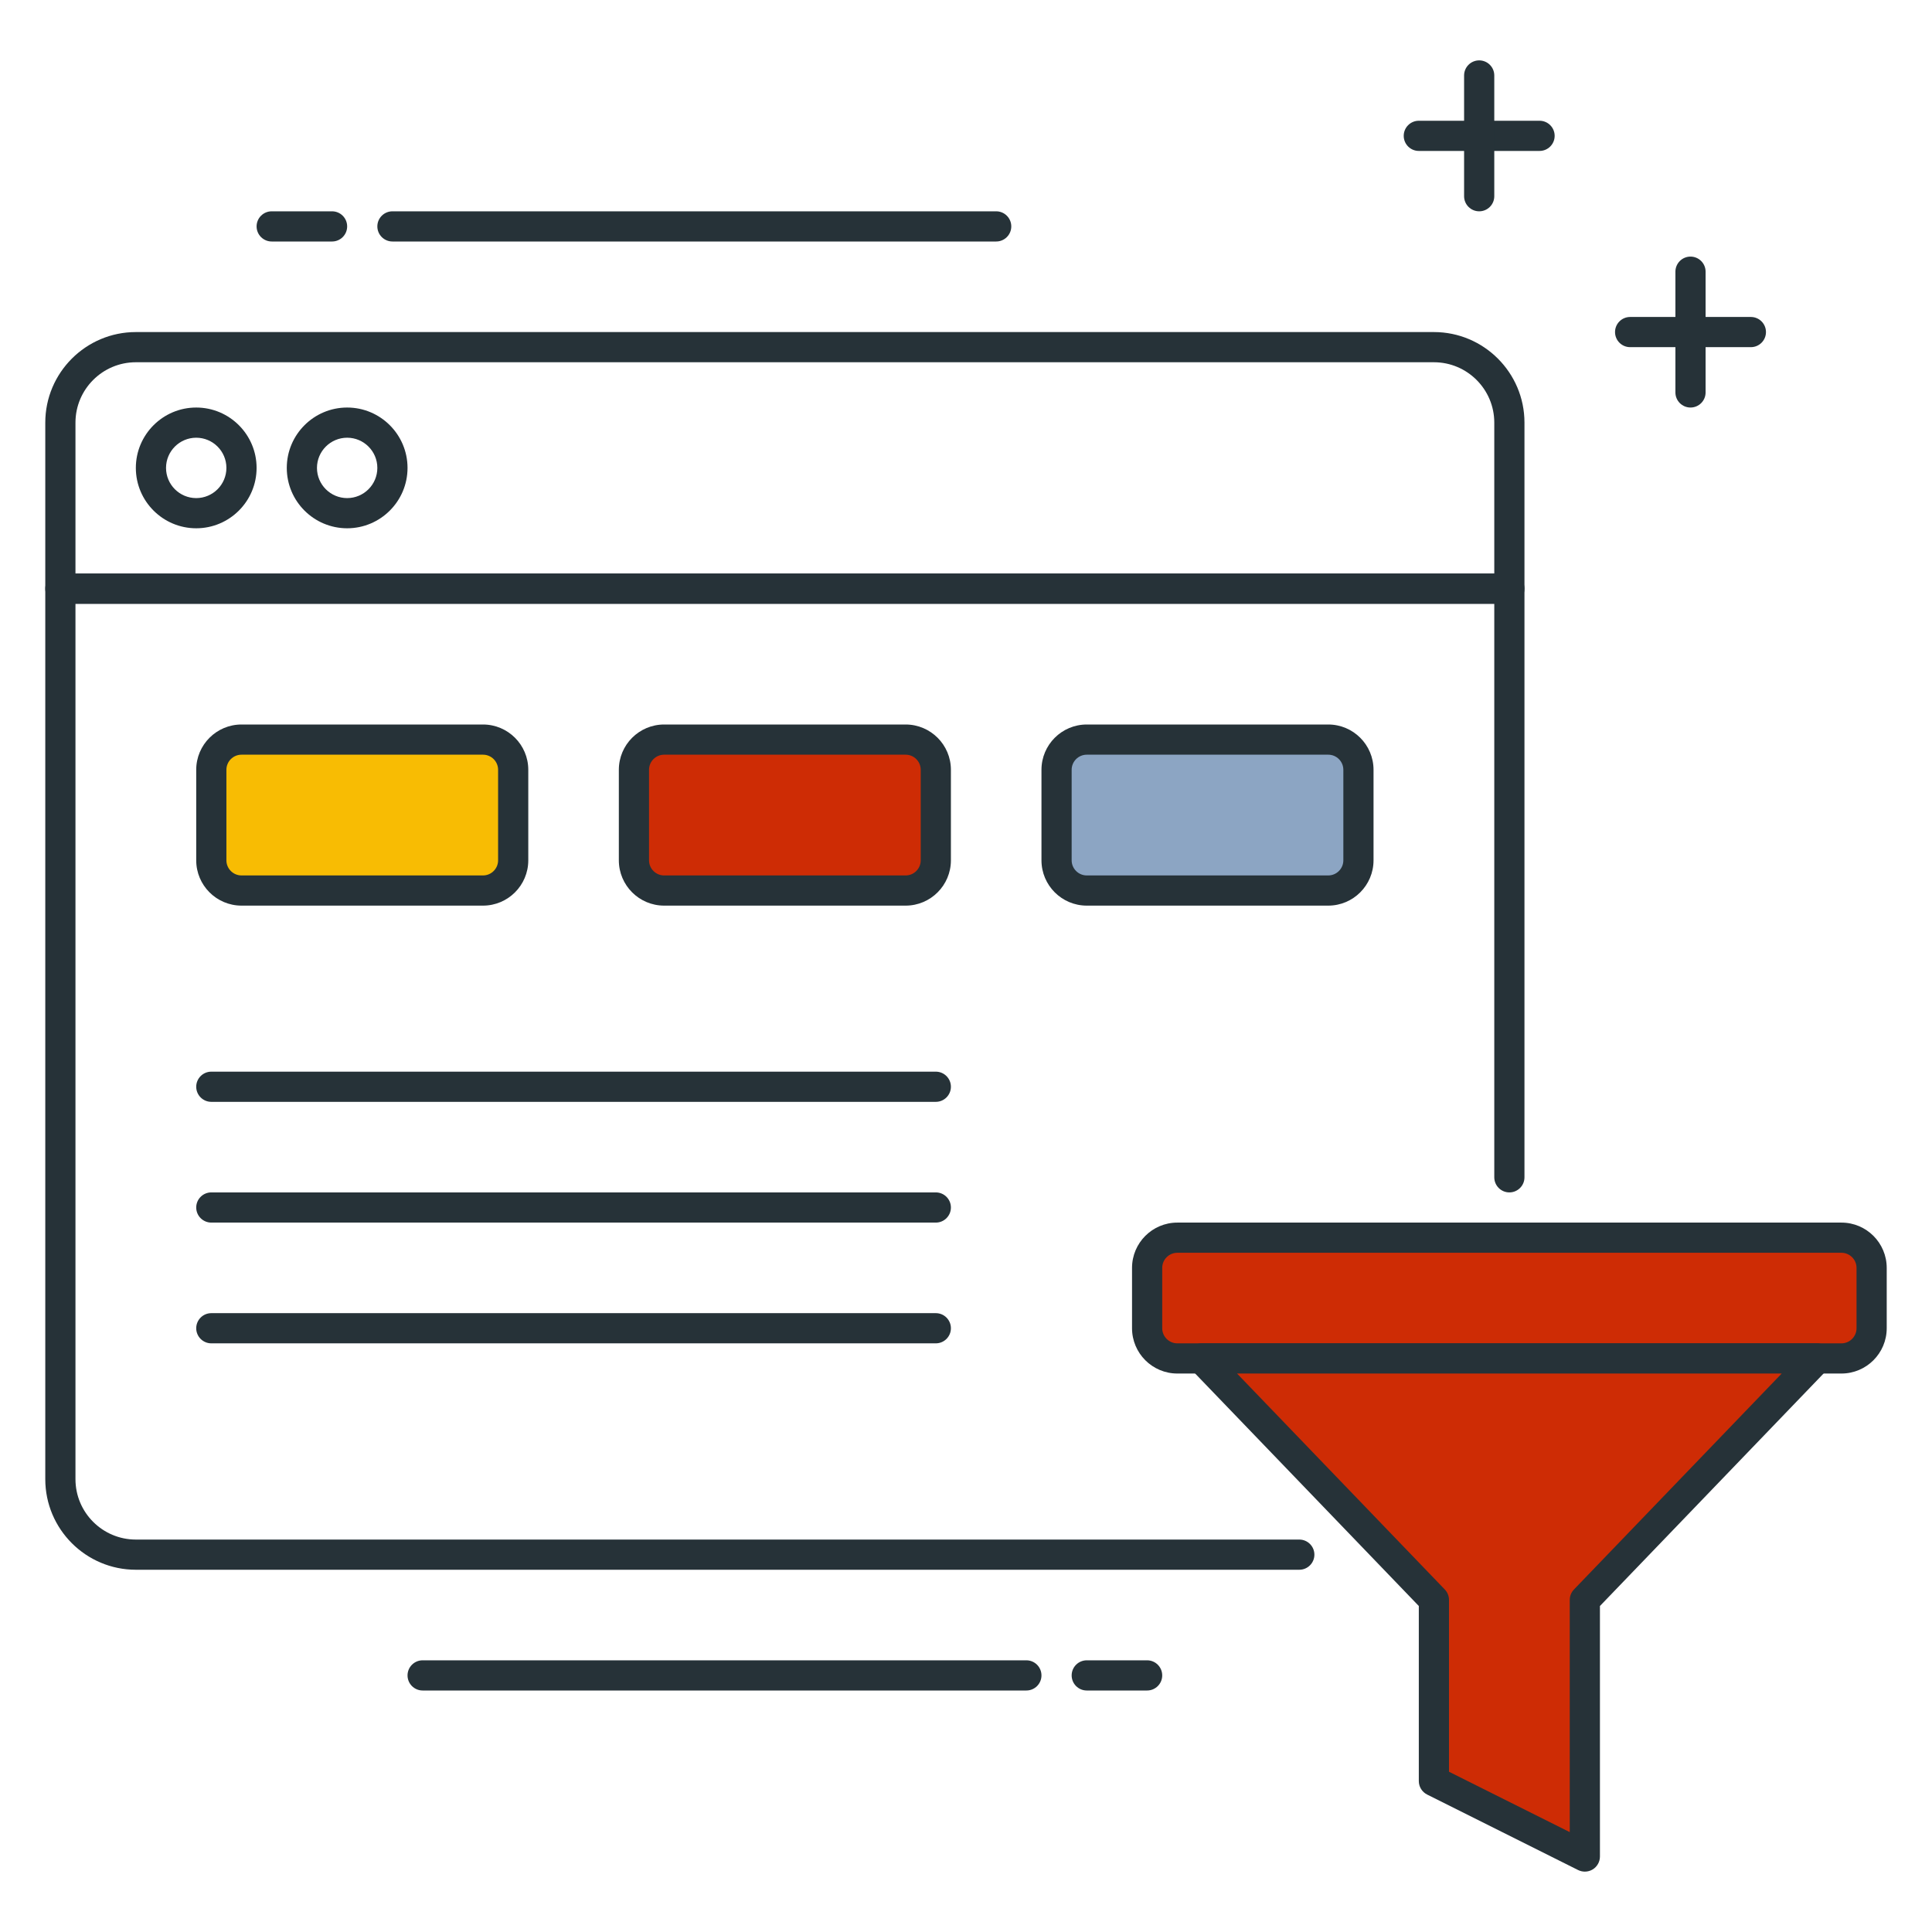 <?xml version="1.0" encoding="UTF-8" standalone="no"?>
<!DOCTYPE svg PUBLIC "-//W3C//DTD SVG 1.1//EN" "http://www.w3.org/Graphics/SVG/1.1/DTD/svg11.dtd">
<svg width="100%" height="100%" viewBox="0 0 64 64" version="1.1" xmlns="http://www.w3.org/2000/svg" xmlns:xlink="http://www.w3.org/1999/xlink" xml:space="preserve" xmlns:serif="http://www.serif.com/" style="fill-rule:evenodd;clip-rule:evenodd;stroke-linejoin:round;stroke-miterlimit:1.414;">
    <g>
        <path d="M50,20L2,20C1.724,20 1.5,19.776 1.5,19.5L1.5,14C1.5,12.346 2.846,11 4.5,11L47.5,11C49.154,11 50.5,12.346 50.5,14L50.5,19.5C50.5,19.776 50.276,20 50,20ZM2.5,19L49.5,19L49.5,14C49.5,12.897 48.603,12 47.5,12L4.5,12C3.397,12 2.5,12.897 2.5,14L2.5,19Z" style="fill:rgb(38,50,56);fill-rule:nonzero;"/>
        <path d="M6.5,17.5C5.397,17.5 4.5,16.603 4.5,15.5C4.5,14.397 5.397,13.5 6.5,13.5C7.603,13.5 8.5,14.397 8.5,15.5C8.5,16.603 7.603,17.5 6.5,17.5ZM6.5,14.5C5.949,14.5 5.5,14.948 5.5,15.5C5.5,16.052 5.949,16.5 6.5,16.5C7.051,16.5 7.5,16.052 7.5,15.5C7.5,14.948 7.051,14.5 6.5,14.5Z" style="fill:rgb(38,50,56);fill-rule:nonzero;"/>
        <path d="M11.5,17.5C10.397,17.5 9.5,16.603 9.5,15.5C9.5,14.397 10.397,13.5 11.5,13.5C12.603,13.5 13.5,14.397 13.5,15.5C13.5,16.603 12.603,17.5 11.5,17.5ZM11.5,14.5C10.949,14.5 10.5,14.948 10.5,15.5C10.5,16.052 10.949,16.5 11.5,16.5C12.051,16.5 12.5,16.052 12.5,15.5C12.5,14.948 12.051,14.5 11.5,14.5Z" style="fill:rgb(38,50,56);fill-rule:nonzero;"/>
        <path d="M51,5L47,5C46.724,5 46.5,4.776 46.5,4.5C46.5,4.224 46.724,4 47,4L51,4C51.276,4 51.5,4.224 51.5,4.5C51.5,4.776 51.276,5 51,5Z" style="fill:rgb(38,50,56);fill-rule:nonzero;"/>
        <path d="M49,7C48.724,7 48.5,6.776 48.5,6.5L48.5,2.5C48.5,2.224 48.724,2 49,2C49.276,2 49.5,2.224 49.5,2.5L49.5,6.5C49.5,6.776 49.276,7 49,7Z" style="fill:rgb(38,50,56);fill-rule:nonzero;"/>
        <path d="M58,11.5L54,11.5C53.724,11.5 53.5,11.276 53.5,11C53.5,10.724 53.724,10.5 54,10.5L58,10.5C58.276,10.5 58.5,10.724 58.5,11C58.5,11.276 58.276,11.5 58,11.5Z" style="fill:rgb(38,50,56);fill-rule:nonzero;"/>
        <path d="M56,13.5C55.724,13.5 55.5,13.276 55.5,13L55.5,9C55.5,8.724 55.724,8.5 56,8.5C56.276,8.5 56.5,8.724 56.5,9L56.5,13C56.5,13.276 56.276,13.5 56,13.5Z" style="fill:rgb(38,50,56);fill-rule:nonzero;"/>
        <path d="M38,56L36,56C35.724,56 35.5,55.776 35.5,55.5C35.5,55.224 35.724,55 36,55L38,55C38.276,55 38.5,55.224 38.5,55.5C38.5,55.776 38.276,56 38,56Z" style="fill:rgb(38,50,56);fill-rule:nonzero;"/>
        <path d="M34,56L14,56C13.724,56 13.5,55.776 13.5,55.5C13.5,55.224 13.724,55 14,55L34,55C34.276,55 34.5,55.224 34.5,55.5C34.5,55.776 34.276,56 34,56Z" style="fill:rgb(38,50,56);fill-rule:nonzero;"/>
        <path d="M11,8L9,8C8.724,8 8.5,7.776 8.5,7.5C8.5,7.224 8.724,7 9,7L11,7C11.276,7 11.5,7.224 11.5,7.5C11.5,7.776 11.276,8 11,8Z" style="fill:rgb(38,50,56);fill-rule:nonzero;"/>
        <path d="M33,8L13,8C12.724,8 12.5,7.776 12.5,7.5C12.5,7.224 12.724,7 13,7L33,7C33.276,7 33.5,7.224 33.5,7.5C33.5,7.776 33.276,8 33,8Z" style="fill:rgb(38,50,56);fill-rule:nonzero;"/>
        <g>
            <path d="M16,29.5L8,29.5C7.448,29.5 7,29.052 7,28.5L7,25.5C7,24.948 7.448,24.5 8,24.5L16,24.5C16.552,24.5 17,24.948 17,25.5L17,28.5C17,29.052 16.552,29.5 16,29.5Z" style="fill:rgb(248,188,3);fill-rule:nonzero;"/>
            <path d="M16,30L8,30C7.173,30 6.5,29.327 6.5,28.5L6.5,25.5C6.5,24.673 7.173,24 8,24L16,24C16.827,24 17.5,24.673 17.5,25.5L17.5,28.5C17.5,29.327 16.827,30 16,30ZM8,25C7.724,25 7.5,25.225 7.5,25.5L7.5,28.5C7.5,28.775 7.724,29 8,29L16,29C16.276,29 16.5,28.775 16.5,28.5L16.5,25.5C16.5,25.225 16.276,25 16,25L8,25Z" style="fill:rgb(38,50,56);fill-rule:nonzero;"/>
        </g>
        <g>
            <path d="M30,29.5L22,29.5C21.448,29.5 21,29.052 21,28.5L21,25.5C21,24.948 21.448,24.5 22,24.5L30,24.5C30.552,24.5 31,24.948 31,25.5L31,28.5C31,29.052 30.552,29.5 30,29.5Z" style="fill:rgb(206,44,5);fill-rule:nonzero;"/>
            <path d="M30,30L22,30C21.173,30 20.5,29.327 20.5,28.5L20.5,25.5C20.5,24.673 21.173,24 22,24L30,24C30.827,24 31.5,24.673 31.5,25.5L31.5,28.5C31.5,29.327 30.827,30 30,30ZM22,25C21.724,25 21.5,25.225 21.5,25.5L21.5,28.5C21.5,28.775 21.724,29 22,29L30,29C30.276,29 30.5,28.775 30.5,28.5L30.5,25.5C30.5,25.225 30.276,25 30,25L22,25Z" style="fill:rgb(38,50,56);fill-rule:nonzero;"/>
        </g>
        <g>
            <path d="M44,29.5L36,29.5C35.448,29.5 35,29.052 35,28.5L35,25.5C35,24.948 35.448,24.5 36,24.5L44,24.5C44.552,24.5 45,24.948 45,25.5L45,28.5C45,29.052 44.552,29.5 44,29.5Z" style="fill:rgb(140,165,195);fill-rule:nonzero;"/>
            <path d="M44,30L36,30C35.173,30 34.5,29.327 34.5,28.5L34.5,25.5C34.5,24.673 35.173,24 36,24L44,24C44.827,24 45.5,24.673 45.5,25.5L45.5,28.5C45.5,29.327 44.827,30 44,30ZM36,25C35.725,25 35.5,25.225 35.5,25.5L35.5,28.5C35.5,28.775 35.725,29 36,29L44,29C44.275,29 44.5,28.775 44.5,28.5L44.5,25.5C44.5,25.225 44.275,25 44,25L36,25Z" style="fill:rgb(38,50,56);fill-rule:nonzero;"/>
        </g>
        <g>
            <path d="M61,41L39,41C38.448,41 38,41.448 38,42L38,44C38,44.552 38.448,45 39,45L61,45C61.552,45 62,44.552 62,44L62,42C62,41.448 61.552,41 61,41Z" style="fill:rgb(206,44,5);fill-rule:nonzero;"/>
            <path d="M61,45.5L39,45.5C38.173,45.5 37.5,44.827 37.5,44L37.5,42C37.5,41.173 38.173,40.5 39,40.5L61,40.5C61.827,40.5 62.5,41.173 62.5,42L62.5,44C62.5,44.827 61.827,45.5 61,45.5ZM39,41.5C38.725,41.5 38.5,41.725 38.5,42L38.5,44C38.5,44.275 38.725,44.5 39,44.5L61,44.5C61.275,44.5 61.5,44.275 61.5,44L61.5,42C61.5,41.725 61.275,41.5 61,41.5L39,41.5Z" style="fill:rgb(38,50,56);fill-rule:nonzero;"/>
        </g>
        <g>
            <path d="M39.804,45L47.5,53L47.5,59L52.5,61.5L52.5,53L60.196,45L39.804,45Z" style="fill:rgb(206,44,5);fill-rule:nonzero;"/>
            <path d="M52.5,62C52.424,62 52.347,61.982 52.276,61.947L47.276,59.447C47.107,59.362 47,59.189 47,59L47,53.201L39.444,45.347C39.305,45.202 39.266,44.989 39.344,44.804C39.422,44.62 39.604,44.5 39.804,44.5L60.195,44.5C60.395,44.5 60.577,44.62 60.655,44.804C60.733,44.989 60.694,45.202 60.555,45.347L53,53.201L53,61.5C53,61.673 52.91,61.834 52.763,61.926C52.683,61.975 52.592,62 52.5,62ZM48,58.691L52,60.691L52,53C52,52.871 52.05,52.746 52.14,52.653L59.021,45.5L40.979,45.5L47.86,52.653C47.95,52.746 48,52.871 48,53L48,58.691Z" style="fill:rgb(38,50,56);fill-rule:nonzero;"/>
        </g>
        <path d="M43.041,52L4.5,52C2.846,52 1.5,50.654 1.5,49L1.5,19.5C1.5,19.224 1.724,19 2,19L50,19C50.276,19 50.5,19.224 50.5,19.5L50.5,39C50.5,39.276 50.276,39.5 50,39.5C49.724,39.5 49.5,39.276 49.5,39L49.5,20L2.5,20L2.5,49C2.5,50.103 3.397,51 4.5,51L43.041,51C43.317,51 43.541,51.224 43.541,51.5C43.541,51.776 43.317,52 43.041,52Z" style="fill:rgb(38,50,56);fill-rule:nonzero;"/>
        <path d="M31,36.5L7,36.5C6.724,36.5 6.5,36.276 6.5,36C6.5,35.724 6.724,35.5 7,35.5L31,35.5C31.276,35.5 31.5,35.724 31.5,36C31.5,36.276 31.276,36.5 31,36.5Z" style="fill:rgb(38,50,56);fill-rule:nonzero;"/>
        <path d="M31,40.5L7,40.5C6.724,40.5 6.5,40.276 6.5,40C6.5,39.724 6.724,39.5 7,39.5L31,39.5C31.276,39.5 31.5,39.724 31.5,40C31.5,40.276 31.276,40.5 31,40.5Z" style="fill:rgb(38,50,56);fill-rule:nonzero;"/>
        <path d="M31,44.5L7,44.5C6.724,44.5 6.5,44.276 6.5,44C6.5,43.724 6.724,43.5 7,43.5L31,43.5C31.276,43.5 31.5,43.724 31.5,44C31.5,44.276 31.276,44.5 31,44.5Z" style="fill:rgb(38,50,56);fill-rule:nonzero;"/>
    </g>
</svg>
